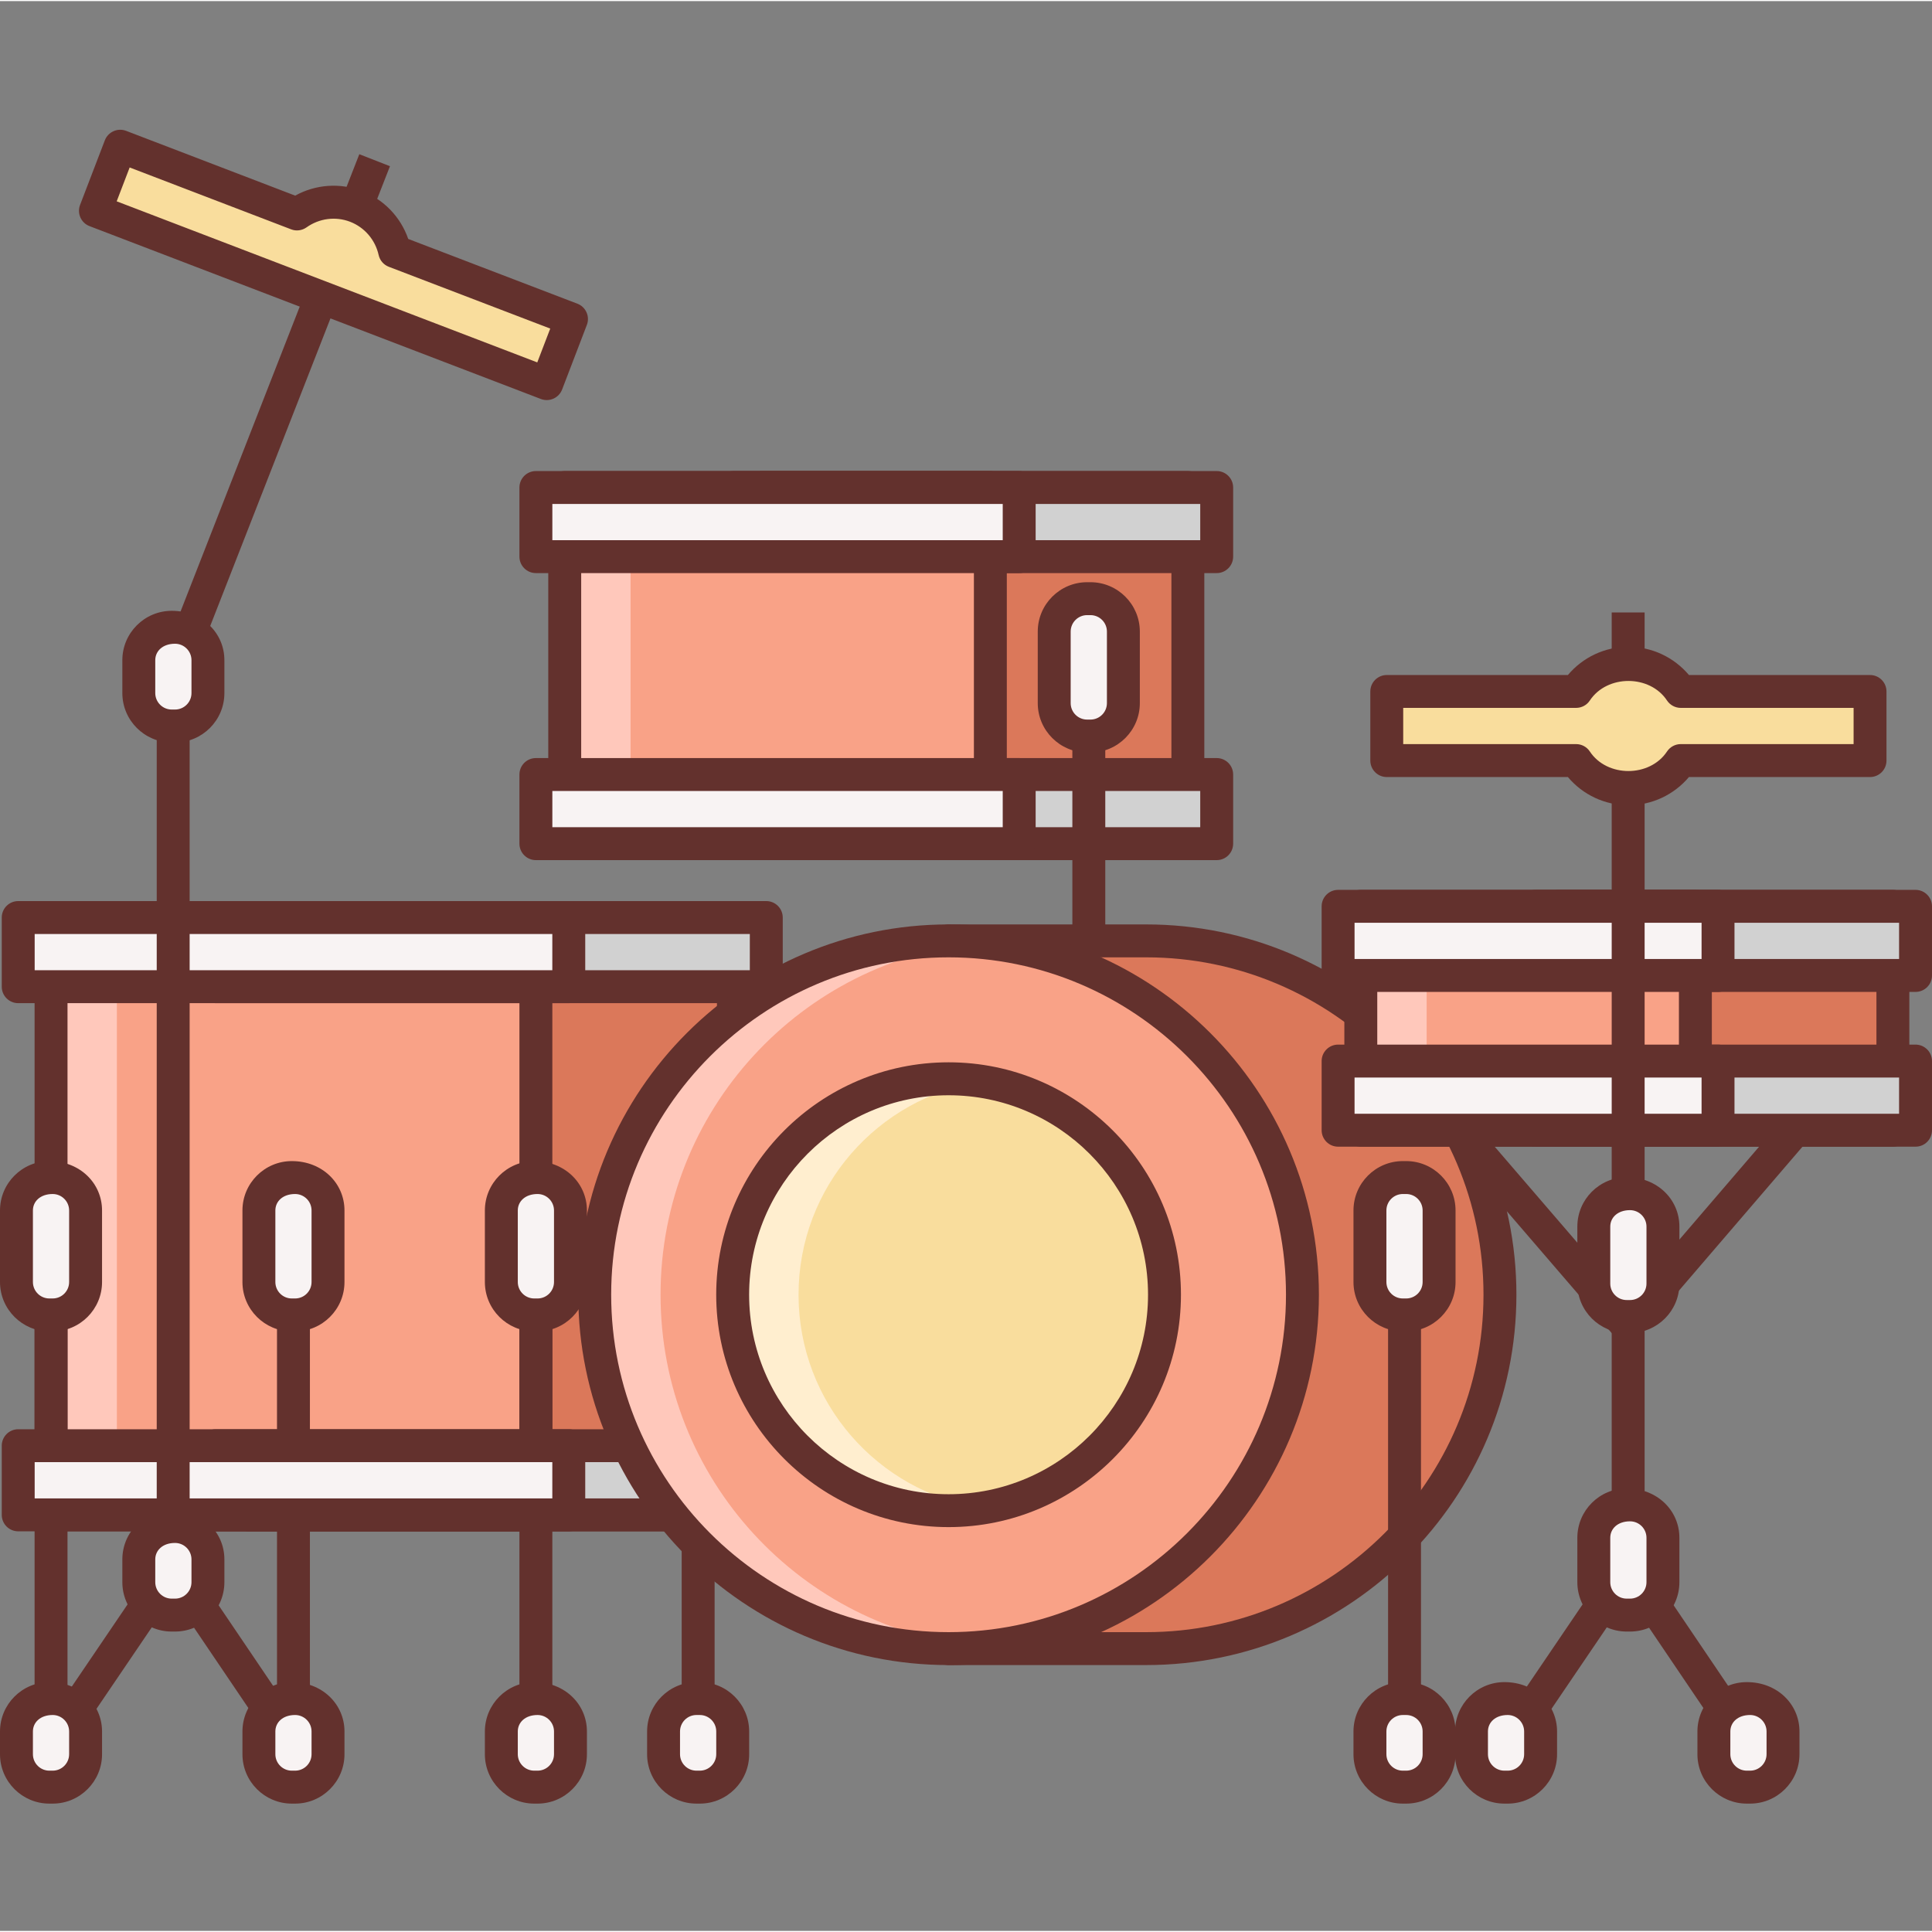 <svg height="469pt" viewBox="0 -31 469.536 469" width="469pt" xmlns="http://www.w3.org/2000/svg"><rect x="0" y="-31" width="469.536" height="469" fill="#808080" stroke="none"/><path d="m185.246 87.211h103.441v86.551h-103.441zm0 0" fill="#db785a"/><path d="m288.688 177.77h-103.441c-2.207 0-4-1.789-4-4v-86.559c0-2.207 1.793-4 4-4h103.441c2.207 0 4 1.793 4 4v86.551c0 2.219-1.793 4.008-4 4.008zm-99.441-8h95.441v-78.551h-95.441zm0 0" fill="#63312d"/><path d="m178.238 156.965h117.457v16.805h-117.457zm0 0" fill="#d1d1d1"/><path d="m295.695 177.77h-117.457c-2.207 0-4-1.789-4-4v-16.805c0-2.211 1.793-4 4-4h117.457c2.207 0 4 1.789 4 4v16.805c0 2.211-1.793 4-4 4zm-113.457-8h109.457v-8.805h-109.457zm0 0" fill="#63312d"/><path d="m178.238 87.211h117.457v16.801h-117.457zm0 0" fill="#d1d1d1"/><path d="m295.695 108.012h-117.457c-2.207 0-4-1.793-4-4v-16.801c0-2.207 1.793-4 4-4h117.457c2.207 0 4 1.793 4 4v16.801c0 2.207-1.793 4-4 4zm-113.457-8h109.457v-8.801h-109.457zm0 0" fill="#63312d"/><path d="m260.617 123.621h8v76.512h-8zm0 0" fill="#63312d"/><path d="m264.207 147.613c-4.398 0-8-3.602-8-8v-17.387c0-4.398 3.602-8 8-8h.809c4.398 0 8 3.602 8 8v17.387c0 4.398-3.602 8-8 8zm0 0" fill="#f8f3f3"/><path d="m265.016 151.613h-.809c-6.613 0-12-5.387-12-12v-17.387c0-6.613 5.387-12 12-12h.809c6.617 0 12 5.387 12 12v17.387c0 6.613-5.383 12-12 12zm-.809-33.387c-2.207 0-4 1.793-4 4v17.387c0 2.207 1.793 4 4 4h.809c2.207 0 4-1.793 4-4v-17.387c0-2.207-1.793-4-4-4zm0 0" fill="#63312d"/><path d="m137.246 87.211h103.441v86.551h-103.441zm0 0" fill="#f9a287"/><path d="m137.246 87.211h16v86.551h-16zm0 0" fill="#ffc8bb"/><path d="m240.688 177.77h-103.441c-2.207 0-4-1.789-4-4v-86.559c0-2.207 1.793-4 4-4h103.441c2.207 0 4 1.793 4 4v86.551c0 2.219-1.793 4.008-4 4.008zm-99.441-8h95.441v-78.551h-95.441zm0 0" fill="#63312d"/><path d="m130.238 156.965h117.457v16.805h-117.457zm0 0" fill="#f8f3f3"/><path d="m247.695 177.77h-117.457c-2.207 0-4-1.789-4-4v-16.805c0-2.211 1.793-4 4-4h117.457c2.207 0 4 1.789 4 4v16.805c0 2.211-1.793 4-4 4zm-113.457-8h109.457v-8.805h-109.457zm0 0" fill="#63312d"/><path d="m130.238 87.211h117.457v16.801h-117.457zm0 0" fill="#f8f3f3"/><path d="m247.695 108.012h-117.457c-2.207 0-4-1.793-4-4v-16.801c0-2.207 1.793-4 4-4h117.457c2.207 0 4 1.793 4 4v16.801c0 2.207-1.793 4-4 4zm-113.457-8h109.457v-8.801h-109.457zm0 0" fill="#63312d"/><path d="m60.406 191.73h117.832v145.168h-117.832zm0 0" fill="#db785a"/><path d="m178.238 340.891h-117.832c-2.207 0-4-1.793-4-4v-145.16c0-2.207 1.793-4 4-4h117.832c2.211 0 4 1.793 4 4v145.168c0 2.207-1.789 3.992-4 3.992zm-113.832-8h109.832v-137.16h-109.832zm0 0" fill="#63312d"/><path d="m12.406 191.73h117.832v145.168h-117.832zm0 0" fill="#f9a287"/><path d="m12.406 191.73h16v145.168h-16zm0 0" fill="#ffc8bb"/><path d="m52.426 320.09h133.805v16.809h-133.805zm0 0" fill="#d1d1d1"/><path d="m52.426 191.73h133.805v16.809h-133.805zm0 0" fill="#d1d1d1"/><g fill="#63312d"><path d="m186.223 340.891h-133.797c-2.211 0-4-1.793-4-4v-16.809c0-2.207 1.789-4 4-4h133.805c2.211 0 4 1.793 4 4v16.809c-.008 2.215-1.797 4-4.008 4zm-129.797-8h125.805v-8.809h-125.805zm0 0"/><path d="m186.223 212.531h-133.797c-2.211 0-4-1.793-4-4v-16.809c0-2.207 1.789-4 4-4h133.805c2.211 0 4 1.793 4 4v16.809c-.008 2.215-1.797 4-4.008 4zm-129.797-8h125.805v-8.809h-125.805zm0 0"/><path d="m130.238 340.891h-117.832c-2.207 0-4-1.793-4-4v-145.16c0-2.207 1.793-4 4-4h117.832c2.211 0 4 1.793 4 4v145.168c0 2.207-1.789 3.992-4 3.992zm-113.832-8h109.832v-137.16h-109.832zm0 0"/><path d="m126.238 264.309h8v127.992h-8zm0 0"/></g><path d="m129.84 403.066c-4.398 0-8-3.598-8-8v-5.527c0-4.398 3.602-8 8-8h.801c4.398 0 8 3.602 8 8v5.527c0 4.402-3.602 8-8 8zm0 0" fill="#f8f3f3"/><path d="m129.84 288.301c-4.398 0-8-3.602-8-8v-17.387c0-4.398 3.602-8 8-8h.801c4.398 0 8 3.602 8 8v17.387c0 4.398-3.602 8-8 8zm0 0" fill="#f8f3f3"/><path d="m130.641 407.066h-.801c-6.617 0-12-5.383-12-12v-5.527c0-6.617 5.383-12 12-12 7.418 0 12.801 5.383 12.801 12v5.527c0 6.617-5.383 12-12 12zm0-21.535c-3 0-4.801 1.793-4.801 4v5.527c0 2.207 1.793 4 4 4h.801c2.207 0 4-1.793 4-4v-5.527c0-2.199-1.793-4-4-4zm0 0" fill="#63312d"/><path d="m130.641 292.301h-.801c-6.617 0-12-5.387-12-12v-17.387c0-6.613 5.383-12 12-12 7.418 0 12.801 5.387 12.801 12v17.387c0 6.613-5.383 12-12 12zm0-33.387c-3 0-4.801 1.793-4.801 4v17.387c0 2.207 1.793 4 4 4h.801c2.207 0 4-1.793 4-4v-17.387c0-2.207-1.793-4-4-4zm0 0" fill="#63312d"/><path d="m8.406 264.309h8v127.992h-8zm0 0" fill="#63312d"/><path d="m12.008 288.301c-4.398 0-8-3.602-8-8v-17.387c0-4.398 3.602-8 8-8h.801c4.398 0 8 3.602 8 8v17.387c0 4.398-3.602 8-8 8zm0 0" fill="#f8f3f3"/><path d="m12.801 292.301h-.801c-6.617 0-12-5.387-12-12v-17.387c0-6.613 5.383-12 12-12 7.414 0 12.801 5.387 12.801 12v17.387c0 6.613-5.375 12-12 12zm0-33.387c-3 0-4.801 1.793-4.801 4v17.387c0 2.207 1.793 4 4 4h.801c2.207 0 4-1.793 4-4v-17.387c0-2.207-1.793-4-4-4zm0 0" fill="#63312d"/><path d="m67.32 264.309h8v127.992h-8zm0 0" fill="#63312d"/><path d="m70.922 288.301c-4.402 0-8-3.602-8-8v-17.387c0-4.398 3.598-8 8-8h.797c4.402 0 8 3.602 8 8v17.387c0 4.398-3.598 8-8 8zm0 0" fill="#f8f3f3"/><path d="m71.719 292.301h-.797c-6.617 0-12-5.387-12-12v-17.387c0-6.613 5.383-12 12-12 7.414 0 12.797 5.387 12.797 12v17.387c0 6.613-5.383 12-12 12zm0-33.387c-3 0-4.797 1.793-4.797 4v17.387c0 2.207 1.789 4 4 4h.797c2.211 0 4-1.793 4-4v-17.387c0-2.207-1.789-4-4-4zm0 0" fill="#63312d"/><path d="m4.426 320.09h133.805v16.809h-133.805zm0 0" fill="#f8f3f3"/><path d="m138.223 340.891h-133.797c-2.211 0-4-1.793-4-4v-16.809c0-2.207 1.789-4 4-4h133.805c2.211 0 4 1.793 4 4v16.809c-.008 2.215-1.797 4-4.008 4zm-129.797-8h125.805v-8.809h-125.805zm0 0" fill="#63312d"/><path d="m4.426 191.73h133.805v16.809h-133.805zm0 0" fill="#f8f3f3"/><path d="m138.223 212.531h-133.797c-2.211 0-4-1.793-4-4v-16.809c0-2.207 1.789-4 4-4h133.805c2.211 0 4 1.793 4 4v16.809c-.008 2.215-1.797 4-4.008 4zm-129.797-8h125.805v-8.809h-125.805zm0 0" fill="#63312d"/><path d="m165.672 264.309h8v127.992h-8zm0 0" fill="#63312d"/><path d="m169.266 403.066c-4.402 0-8-3.598-8-8v-5.527c0-4.398 3.598-8 8-8h.805c4.402 0 8 3.602 8 8v5.527c0 4.402-3.598 8-8 8zm0 0" fill="#f8f3f3"/><path d="m169.266 288.301c-4.402 0-8-3.602-8-8v-17.387c0-4.398 3.598-8 8-8h.805c4.402 0 8 3.602 8 8v17.387c0 4.398-3.598 8-8 8zm0 0" fill="#f8f3f3"/><path d="m170.07 407.066h-.805c-6.617 0-12-5.383-12-12v-5.527c0-6.617 5.383-12 12-12h.805c6.617 0 12 5.383 12 12v5.527c0 6.617-5.383 12-12 12zm-.805-21.535c-2.211 0-4 1.793-4 4v5.527c0 2.207 1.789 4 4 4h.805c2.211 0 4-1.793 4-4v-5.527c0-2.207-1.789-4-4-4zm0 0" fill="#63312d"/><path d="m170.07 292.301h-.805c-6.617 0-12-5.387-12-12v-17.387c0-6.613 5.383-12 12-12h.805c6.617 0 12 5.387 12 12v17.387c0 6.613-5.383 12-12 12zm-.805-33.387c-2.211 0-4 1.793-4 4v17.387c0 2.207 1.789 4 4 4h.805c2.211 0 4-1.793 4-4v-17.387c0-2.207-1.789-4-4-4zm0 0" fill="#63312d"/><path d="m278.535 197.395h-48v172h48c47.504 0 86-38.504 86-86.008 0-47.496-38.496-85.992-86-85.992zm0 0" fill="#db785a"/><path d="m278.535 373.395h-48c-2.207 0-4-1.793-4-4v-172c0-2.207 1.793-4 4-4h48c49.625 0 90 40.367 90 89.992s-40.375 90.008-90 90.008zm-44-8h44c45.219 0 82-36.793 82-82.008 0-45.207-36.781-81.992-82-81.992h-44zm0 0" fill="#63312d"/><path d="m144.535 283.387c0 47.504 38.504 86.008 86 86.008s86-38.504 86-86.008c0-47.496-38.504-85.992-86-85.992-47.488 0-86 38.496-86 85.992zm0 0" fill="#f9a287"/><path d="m160.535 283.387c0-44.793 34.266-81.551 78-85.59-2.641-.242-5.297-.402-8-.402-47.496 0-86 38.504-86 85.992 0 47.504 38.504 86.008 86 86.008 2.703 0 5.359-.16 8-.398-43.734-4.047-78-40.809-78-85.609zm0 0" fill="#ffc8bb"/><path d="m230.535 373.395c-49.625 0-90-40.375-90-90.008 0-49.625 40.375-89.992 90-89.992s90 40.367 90 89.992-40.375 90.008-90 90.008zm0-172c-45.215 0-82 36.785-82 81.992 0 45.215 36.785 82.008 82 82.008 45.219 0 82-36.793 82-82.008 0-45.215-36.781-81.992-82-81.992zm0 0" fill="#63312d"/><path d="m178.07 283.387c0 28.977 23.488 52.488 52.473 52.488s52.473-23.504 52.473-52.488c0-28.969-23.496-52.473-52.473-52.473-28.977 0-52.473 23.504-52.473 52.473zm0 0" fill="#f9dd9d"/><path d="m194.07 283.387c0-26.238 19.305-47.934 44.473-51.801-2.613-.398-5.27-.672-8-.672-28.977 0-52.473 23.504-52.473 52.473 0 28.977 23.488 52.488 52.473 52.488 2.73 0 5.387-.273 8-.672-25.176-3.871-44.473-25.566-44.473-51.816zm0 0" fill="#ffeecf"/><path d="m230.535 339.867c-31.137 0-56.473-25.336-56.473-56.488 0-31.137 25.336-56.473 56.473-56.473 31.137 0 56.473 25.336 56.473 56.473 0 31.152-25.336 56.488-56.473 56.488zm0-104.953c-26.727 0-48.473 21.746-48.473 48.473 0 26.738 21.746 48.488 48.473 48.488 26.73 0 48.473-21.75 48.473-48.488 0-26.727-21.742-48.473-48.473-48.473zm0 0" fill="#63312d"/><path d="m378.719 188.996h81.312v54.414h-81.312zm0 0" fill="#db785a"/><path d="m460.031 247.41h-81.312c-2.207 0-4-1.789-4-4v-54.414c0-2.207 1.793-4 4-4h81.312c2.207 0 4 1.793 4 4v54.414c0 2.211-1.793 4-4 4zm-77.312-8h73.312v-46.414h-73.312zm0 0" fill="#63312d"/><path d="m373.199 226.602h92.336v16.809h-92.336zm0 0" fill="#d1d1d1"/><path d="m465.535 247.41h-92.336c-2.207 0-4-1.789-4-4v-16.809c0-2.207 1.793-4 4-4h92.336c2.207 0 4 1.793 4 4v16.809c0 2.211-1.781 4-4 4zm-88.336-8h84.336v-8.809h-84.336zm0 0" fill="#63312d"/><path d="m373.199 188.996h92.336v16.801h-92.336zm0 0" fill="#d1d1d1"/><path d="m465.535 209.797h-92.336c-2.207 0-4-1.793-4-4v-16.801c0-2.207 1.793-4 4-4h92.336c2.207 0 4 1.793 4 4v16.801c0 2.207-1.781 4-4 4zm-88.336-8h84.336v-8.801h-84.336zm0 0" fill="#63312d"/><path d="m330.719 188.996h81.312v54.414h-81.312zm0 0" fill="#f9a287"/><path d="m330.719 188.996h16v54.414h-16zm0 0" fill="#ffc8bb"/><path d="m412.031 247.41h-81.312c-2.207 0-4-1.789-4-4v-54.414c0-2.207 1.793-4 4-4h81.312c2.207 0 4 1.793 4 4v54.414c0 2.211-1.793 4-4 4zm-77.312-8h73.312v-46.414h-73.312zm0 0" fill="#63312d"/><path d="m325.199 226.602h92.336v16.809h-92.336zm0 0" fill="#f8f3f3"/><path d="m417.535 247.41h-92.336c-2.207 0-4-1.789-4-4v-16.809c0-2.207 1.793-4 4-4h92.336c2.207 0 4 1.793 4 4v16.809c0 2.211-1.781 4-4 4zm-88.336-8h84.336v-8.809h-84.336zm0 0" fill="#63312d"/><path d="m325.199 188.996h92.336v16.801h-92.336zm0 0" fill="#f8f3f3"/><path d="m417.535 209.797h-92.336c-2.207 0-4-1.793-4-4v-16.801c0-2.207 1.793-4 4-4h92.336c2.207 0 4 1.793 4 4v16.801c0 2.207-1.781 4-4 4zm-88.336-8h84.336v-8.801h-84.336zm0 0" fill="#63312d"/><path d="m337.344 264.309h8v127.992h-8zm0 0" fill="#63312d"/><path d="m340.938 403.066c-4.402 0-8-3.598-8-8v-5.527c0-4.398 3.598-8 8-8h.805c4.402 0 8 3.602 8 8v5.527c0 4.402-3.598 8-8 8zm0 0" fill="#f8f3f3"/><path d="m340.938 288.301c-4.402 0-8-3.602-8-8v-17.387c0-4.398 3.598-8 8-8h.805c4.402 0 8 3.602 8 8v17.387c0 4.398-3.598 8-8 8zm0 0" fill="#f8f3f3"/><path d="m341.742 407.066h-.805c-6.617 0-12-5.383-12-12v-5.527c0-6.617 5.383-12 12-12h.805c6.617 0 12 5.383 12 12v5.527c0 6.617-5.383 12-12 12zm-.805-21.535c-2.211 0-4 1.793-4 4v5.527c0 2.207 1.789 4 4 4h.805c2.211 0 4-1.793 4-4v-5.527c0-2.207-1.789-4-4-4zm0 0" fill="#63312d"/><path d="m341.742 292.301h-.805c-6.617 0-12-5.387-12-12v-17.387c0-6.613 5.383-12 12-12h.805c6.617 0 12 5.387 12 12v17.387c0 6.613-5.383 12-12 12zm-.805-33.387c-2.211 0-4 1.793-4 4v17.387c0 2.207 1.789 4 4 4h.805c2.211 0 4-1.793 4-4v-17.387c0-2.207-1.789-4-4-4zm0 0" fill="#63312d"/><path d="m395.434 294.922c-1.168 0-2.273-.504-3.035-1.391l-40.887-47.512 6.062-5.215 37.859 43.992 37.75-43.984 6.074 5.207-40.785 47.512c-.77.879-1.871 1.391-3.039 1.391zm0 0" fill="#63312d"/><path d="m15.961 395.066-6.617-4.496 29.352-43.262c.746-1.098 1.984-1.754 3.312-1.754 1.328 0 2.566.664 3.312 1.762l29.266 43.262-6.625 4.488-25.961-38.375zm0 0" fill="#63312d"/><path d="m12.008 403.066c-4.398 0-8-3.598-8-8v-5.527c0-4.398 3.602-8 8-8h.801c4.398 0 8 3.602 8 8v5.527c0 4.402-3.602 8-8 8zm0 0" fill="#f8f3f3"/><path d="m12.801 407.066h-.801c-6.617 0-12-5.383-12-12v-5.527c0-6.617 5.383-12 12-12 7.414 0 12.801 5.383 12.801 12v5.527c0 6.617-5.375 12-12 12zm0-21.535c-3 0-4.801 1.793-4.801 4v5.527c0 2.207 1.793 4 4 4h.801c2.207 0 4-1.793 4-4v-5.527c0-2.199-1.793-4-4-4zm0 0" fill="#63312d"/><path d="m70.922 403.066c-4.402 0-8-3.598-8-8v-5.527c0-4.398 3.598-8 8-8h.797c4.402 0 8 3.602 8 8v5.527c0 4.402-3.598 8-8 8zm0 0" fill="#f8f3f3"/><path d="m71.719 407.066h-.797c-6.617 0-12-5.383-12-12v-5.527c0-6.617 5.383-12 12-12 7.414 0 12.797 5.383 12.797 12v5.527c0 6.617-5.383 12-12 12zm0-21.535c-3 0-4.797 1.793-4.797 4v5.527c0 2.207 1.789 4 4 4h.797c2.211 0 4-1.793 4-4v-5.527c0-2.199-1.789-4-4-4zm0 0" fill="#63312d"/><path d="m38.09 133.117h8v217.367h-8zm0 0" fill="#63312d"/><path d="m38.289 131.641 49.035-125.43 7.449 2.914-49.035 125.43zm0 0" fill="#63312d"/><path d="m138.887 46.277-42.965-16.449c-1.082-4.832-4.465-9.039-9.426-10.953-4.961-1.902-10.297-1.023-14.328 1.848l-42.961-16.457-6.016 15.699 109.688 42zm0 0" fill="#f9dd9d"/><path d="m132.879 65.965c-.488 0-.969-.09-1.43-.266l-109.68-42.008c-1-.375-1.801-1.137-2.227-2.105-.43-.965-.465-2.07-.078-3.062l6.016-15.688c.793-2.066 3.121-3.09 5.168-2.305l41.094 15.746c4.953-2.738 10.859-3.18 16.195-1.137 5.336 2.047 9.43 6.328 11.277 11.664l41.105 15.734c.992.375 1.793 1.137 2.223 2.105.434.969.465 2.07.082 3.055l-6.008 15.688c-.379.992-1.137 1.793-2.105 2.227-.52.23-1.078.352-1.633.352zm-104.52-48.305 102.215 39.145 3.152-8.219-39.23-15.016c-1.258-.48-2.184-1.551-2.473-2.863-.832-3.703-3.43-6.727-6.953-8.086-3.52-1.344-7.469-.832-10.566 1.367-1.098.773-2.512.969-3.75.48l-39.242-15.035zm0 0" fill="#63312d"/><path d="m41.742 361.25c-4.398 0-8-3.598-8-8v-5.535c0-4.398 3.602-8 8-8h.801c4.402 0 8 3.602 8 8v5.535c0 4.402-3.598 8-8 8zm0 0" fill="#f8f3f3"/><path d="m41.742 145.172c-4.398 0-8-3.602-8-8v-7.984c0-4.398 3.602-8 8-8h.801c4.402 0 8 3.602 8 8v7.992c0 4.398-3.598 8-8 8h-.801zm0 0" fill="#f8f3f3"/><path d="m42.535 365.25h-.801c-6.613 0-12-5.383-12-12v-5.535c0-6.617 5.387-12 12-12 7.418 0 12.801 5.383 12.801 12v5.535c0 6.617-5.383 12-12 12zm0-21.535c-3 0-4.801 1.793-4.801 4v5.535c0 2.211 1.793 4 4 4h.801c2.207 0 4-1.789 4-4v-5.535c0-2.207-1.793-4-4-4zm0 0" fill="#63312d"/><path d="m42.535 149.172h-.801c-6.613 0-12-5.383-12-12v-7.992c0-6.617 5.387-12 12-12 7.418 0 12.801 5.383 12.801 12v7.992c0 6.625-5.383 12-12 12zm0-23.992c-3 0-4.801 1.793-4.801 4v7.992c0 2.207 1.793 4 4 4h.801c2.207 0 4-1.793 4-4v-7.992c0-2.199-1.793-4-4-4zm0 0" fill="#63312d"/><path d="m369.574 395.066-6.613-4.496 29.352-43.262c.742-1.098 1.984-1.754 3.312-1.754s2.566.664 3.312 1.762l29.262 43.262-6.625 4.488-25.957-38.375zm0 0" fill="#63312d"/><path d="m365.617 403.066c-4.402 0-8-3.598-8-8v-5.527c0-4.398 3.598-8 8-8h.797c4.402 0 8 3.602 8 8v5.527c0 4.402-3.598 8-8 8zm0 0" fill="#f8f3f3"/><path d="m366.414 407.066h-.797c-6.617 0-12-5.383-12-12v-5.527c0-6.617 5.383-12 12-12 7.414 0 12.797 5.383 12.797 12v5.527c0 6.617-5.383 12-12 12zm0-21.535c-3 0-4.797 1.793-4.797 4v5.527c0 2.207 1.789 4 4 4h.797c2.211 0 4-1.793 4-4v-5.527c0-2.199-1.797-4-4-4zm0 0" fill="#63312d"/><path d="m424.527 403.066c-4.398 0-8-3.598-8-8v-5.527c0-4.398 3.602-8 8-8h.801c4.398 0 8 3.602 8 8v5.527c0 4.402-3.602 8-8 8zm0 0" fill="#f8f3f3"/><path d="m425.328 407.066h-.801c-6.617 0-12-5.383-12-12v-5.527c0-6.617 5.383-12 12-12 7.418 0 12.801 5.383 12.801 12v5.527c0 6.617-5.383 12-12 12zm0-21.535c-3 0-4.801 1.793-4.801 4v5.527c0 2.207 1.793 4 4 4h.801c2.207 0 4-1.793 4-4v-5.527c0-2.199-1.793-4-4-4zm0 0" fill="#63312d"/><path d="m391.695 117.578h8v230.289h-8zm0 0" fill="#63312d"/><path d="m395.352 361.25c-4.398 0-8-3.598-8-8v-10.789c0-4.402 3.602-8 8-8h.801c4.398 0 8 3.598 8 8v10.789c0 4.402-3.602 8-8 8zm0 0" fill="#f8f3f3"/><path d="m395.352 288.684c-4.398 0-8-3.602-8-8v-13.848c0-4.402 3.602-8 8-8h.801c4.398 0 8 3.598 8 8v13.848c0 4.398-3.602 8-8 8zm0 0" fill="#f8f3f3"/><path d="m396.145 365.25h-.801c-6.617 0-12-5.383-12-12v-10.789c0-6.617 5.383-12 12-12 7.418 0 12.801 5.383 12.801 12v10.789c0 6.617-5.375 12-12 12zm0-26.789c-3 0-4.801 1.789-4.801 4v10.789c0 2.211 1.793 4 4 4h.801c2.207 0 4-1.789 4-4v-10.789c0-2.211-1.793-4-4-4zm0 0" fill="#63312d"/><path d="m396.145 292.684h-.801c-6.617 0-12-5.383-12-12v-13.848c0-6.617 5.383-12 12-12 7.418 0 12.801 5.383 12.801 12v13.848c0 6.625-5.375 12-12 12zm0-29.848c-3 0-4.801 1.793-4.801 4v13.848c0 2.207 1.793 4 4 4h.801c2.207 0 4-1.793 4-4v-13.848c0-2.199-1.793-4-4-4zm0 0" fill="#63312d"/><path d="m454.473 136.781h-46.008c-2.738-4.129-7.402-6.859-12.723-6.859-5.309 0-9.98 2.73-12.711 6.859h-46.016v16.797h46.016c2.73 4.129 7.402 6.848 12.711 6.848 5.32 0 9.984-2.727 12.723-6.848h46.008zm0 0" fill="#f9dd9d"/><path d="m395.754 164.426c-5.723 0-11.074-2.527-14.707-6.848h-44.016c-2.207 0-4-1.789-4-4v-16.797c0-2.211 1.793-4 4-4h44.016c3.641-4.328 8.992-6.852 14.707-6.852 5.711 0 11.07 2.531 14.711 6.852h44.008c2.207 0 4 1.789 4 4v16.797c0 2.211-1.793 4-4 4h-44.008c-3.648 4.32-9 6.848-14.711 6.848zm-54.73-14.855h42.016c1.344 0 2.602.672 3.336 1.793 4.184 6.336 14.562 6.336 18.762 0 .742-1.121 2-1.793 3.336-1.793h42.008v-8.801h-42.008c-1.336 0-2.594-.672-3.336-1.789-4.191-6.344-14.57-6.336-18.762 0-.734 1.117-1.992 1.789-3.336 1.789h-42.016zm0 0" fill="#63312d"/></svg>